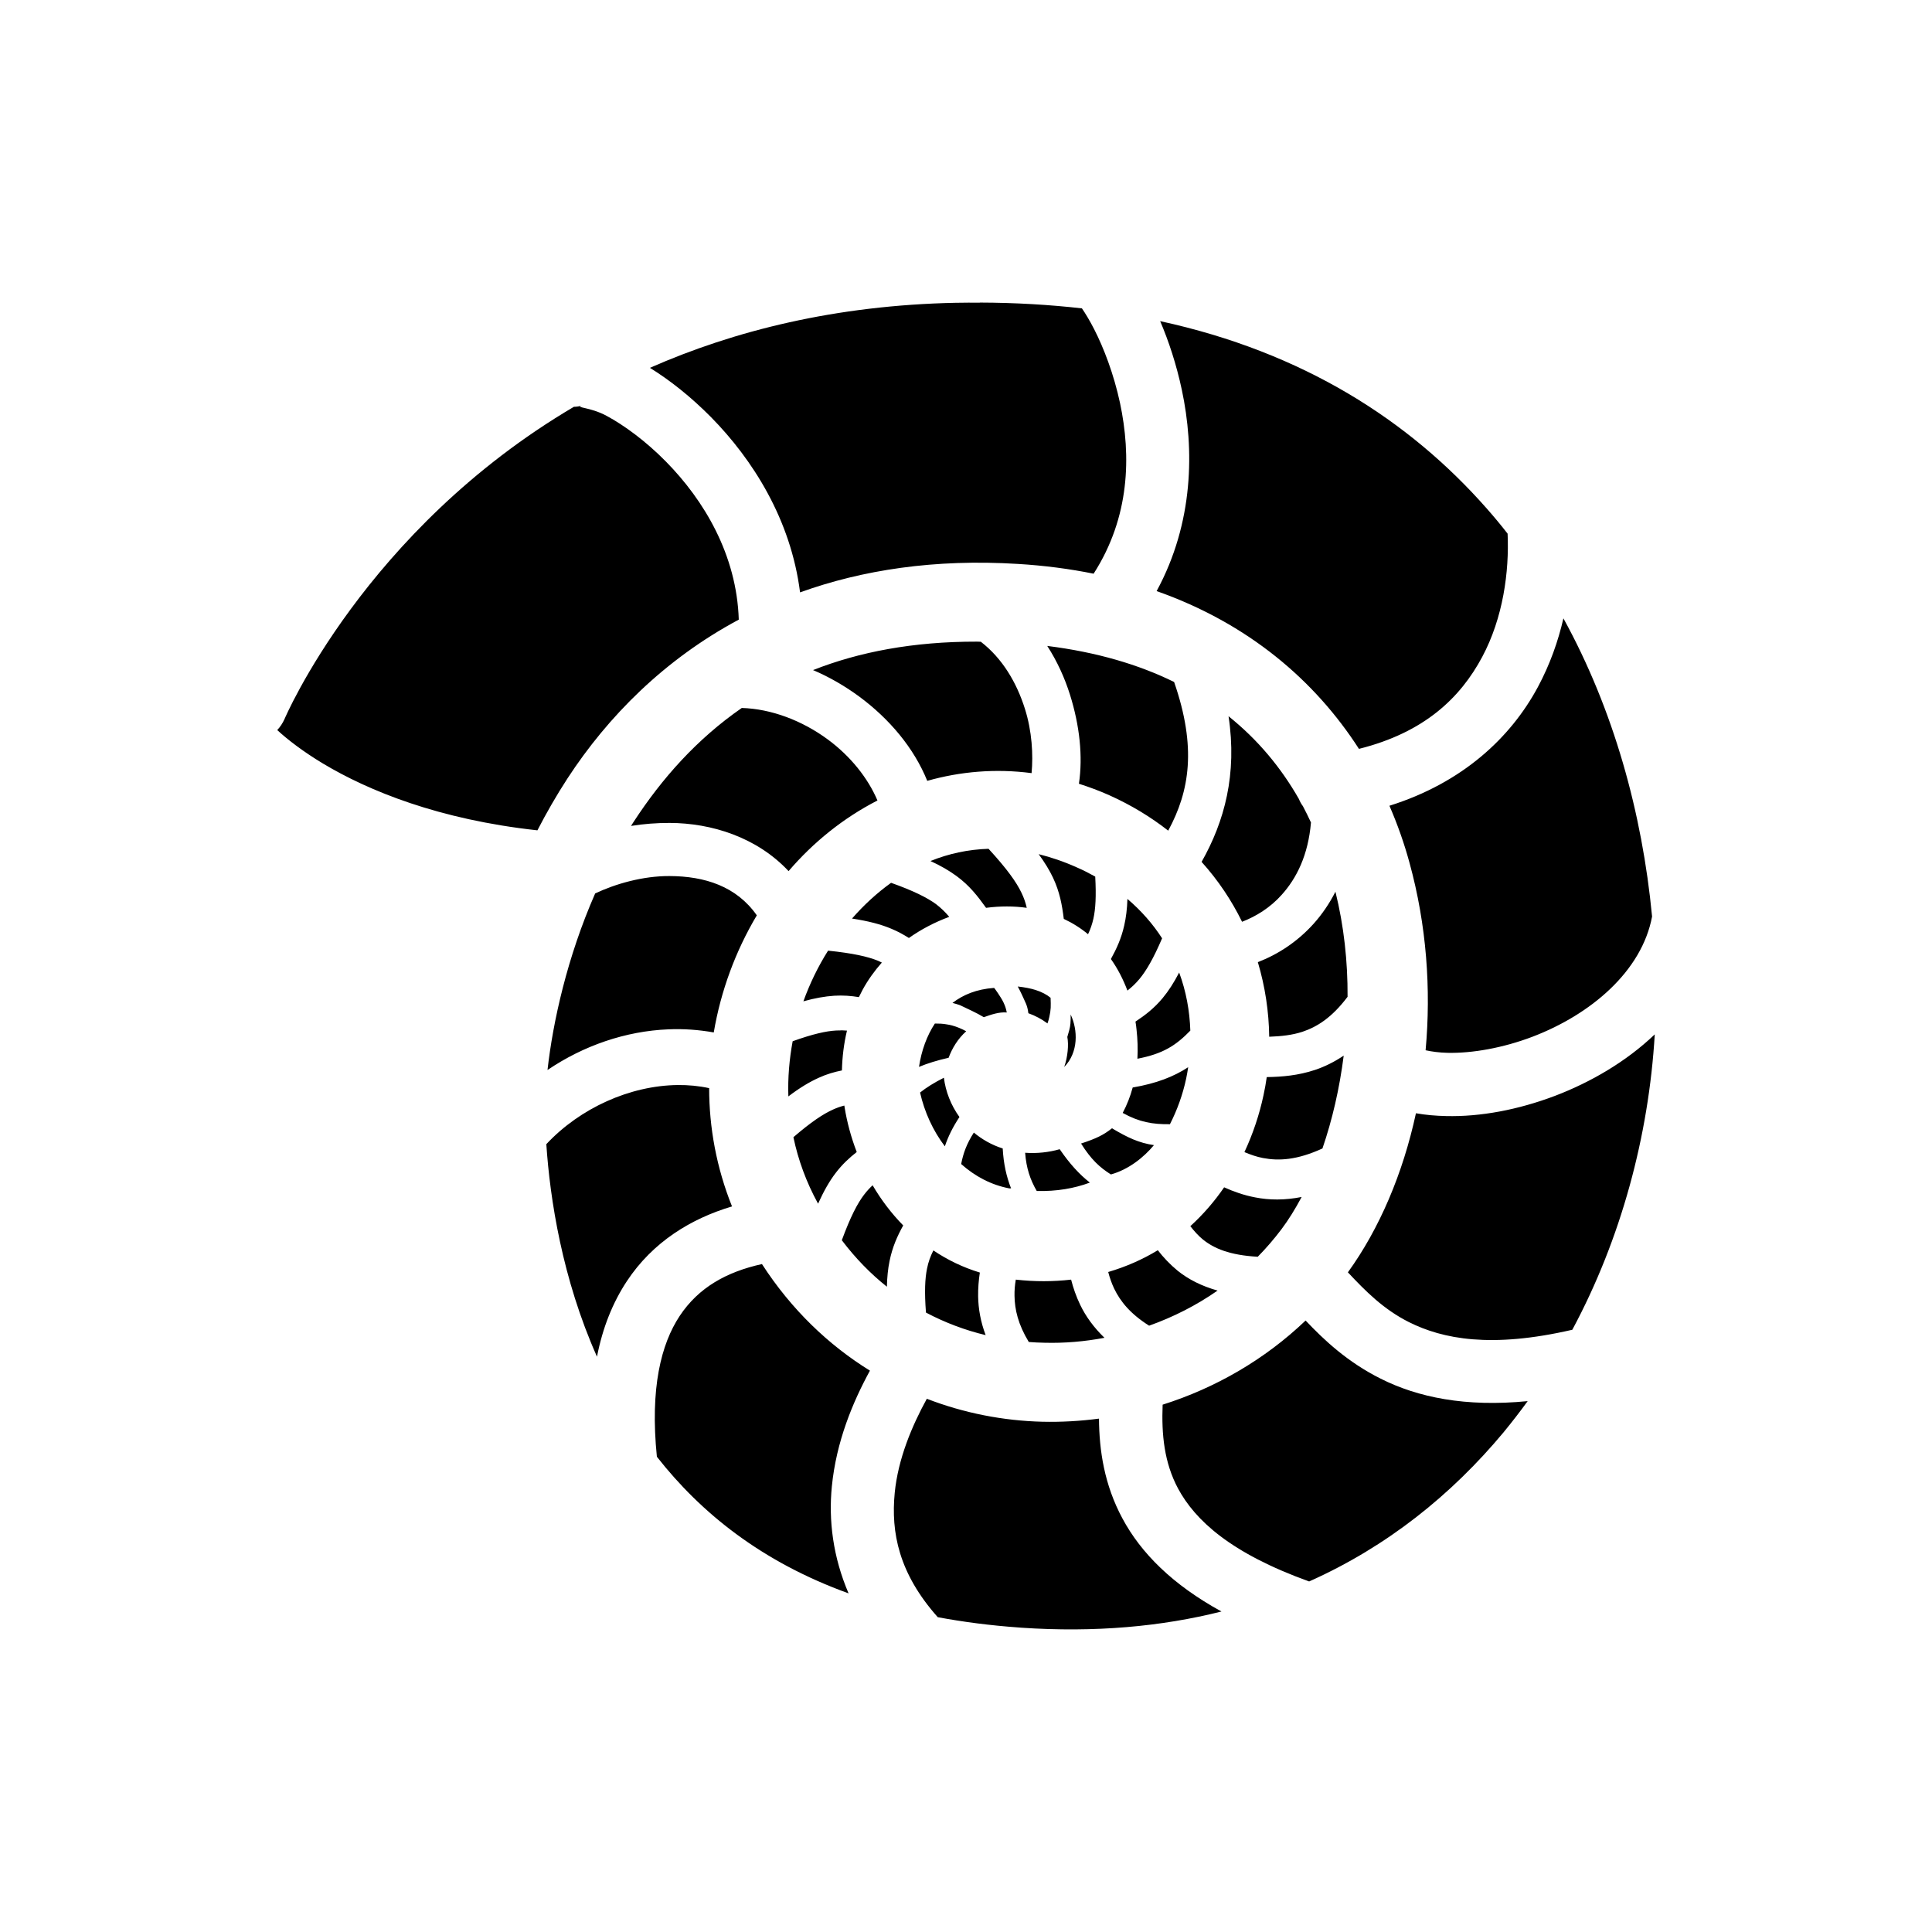 <svg width="18" height="18" viewBox="0 0 18 18" fill="none" xmlns="http://www.w3.org/2000/svg">
<path d="M9.129 2.82C9.058 2.819 8.985 2.82 8.912 2.821H8.905C7.784 2.844 6.841 3.081 6.055 3.427C6.241 3.542 6.436 3.696 6.624 3.886C7.012 4.28 7.368 4.839 7.454 5.519C8.034 5.31 8.708 5.206 9.484 5.254C9.732 5.269 9.967 5.3 10.189 5.345C10.528 4.817 10.539 4.246 10.435 3.755C10.377 3.485 10.284 3.243 10.194 3.067C10.153 2.987 10.113 2.921 10.08 2.873C9.779 2.839 9.463 2.82 9.129 2.819L9.129 2.82ZM10.809 2.992C10.888 3.177 10.96 3.393 11.011 3.633C11.128 4.183 11.123 4.868 10.776 5.507C11.63 5.808 12.251 6.34 12.661 6.977C13.273 6.824 13.607 6.499 13.809 6.121C14.004 5.757 14.062 5.326 14.046 4.972C13.984 4.892 13.919 4.814 13.852 4.738C13.129 3.917 12.142 3.282 10.809 2.992ZM5.423 3.778C5.398 3.786 5.373 3.79 5.347 3.79C3.395 4.94 2.65 6.701 2.65 6.701C2.633 6.738 2.611 6.772 2.583 6.802C2.681 6.892 2.822 7.001 3.008 7.113C3.433 7.368 4.089 7.636 5.007 7.736C5.091 7.573 5.184 7.411 5.288 7.251C5.664 6.675 6.19 6.144 6.883 5.773C6.864 5.169 6.559 4.66 6.204 4.3C6.015 4.108 5.813 3.961 5.651 3.874C5.495 3.79 5.352 3.8 5.423 3.778V3.778ZM14.566 5.761C14.517 5.974 14.441 6.19 14.329 6.399C14.075 6.873 13.624 7.294 12.945 7.507C13.021 7.682 13.084 7.861 13.133 8.042C13.291 8.618 13.334 9.216 13.282 9.785C13.341 9.798 13.409 9.807 13.486 9.809C13.716 9.814 14.002 9.764 14.278 9.659C14.823 9.451 15.297 9.048 15.392 8.539C15.3 7.575 15.034 6.612 14.566 5.761V5.761ZM9.101 5.978C8.507 5.977 8.004 6.074 7.575 6.243C7.728 6.308 7.874 6.393 8.007 6.491C8.284 6.696 8.514 6.966 8.639 7.275C8.946 7.188 9.274 7.159 9.611 7.203C9.627 7.033 9.615 6.812 9.549 6.604C9.472 6.359 9.338 6.133 9.138 5.979C9.126 5.979 9.113 5.978 9.101 5.978V5.978ZM9.757 6.018C9.85 6.162 9.92 6.317 9.969 6.473C10.059 6.76 10.09 7.048 10.052 7.302C10.146 7.332 10.241 7.367 10.335 7.409C10.54 7.501 10.723 7.613 10.884 7.739C11.084 7.37 11.15 6.963 10.939 6.354C10.61 6.192 10.219 6.076 9.757 6.018ZM6.911 6.596C6.493 6.885 6.167 7.253 5.906 7.653C5.897 7.667 5.888 7.681 5.879 7.695C5.996 7.676 6.116 7.667 6.238 7.667C6.629 7.668 7.051 7.8 7.347 8.116C7.578 7.846 7.859 7.62 8.175 7.458C8.087 7.25 7.924 7.045 7.712 6.889C7.473 6.713 7.185 6.604 6.911 6.596V6.596ZM11.446 6.673C11.528 7.212 11.408 7.654 11.195 8.03C11.35 8.202 11.475 8.39 11.572 8.588C11.702 8.538 11.834 8.457 11.941 8.337C12.08 8.183 12.188 7.968 12.214 7.663C12.19 7.611 12.165 7.56 12.139 7.511C12.123 7.49 12.111 7.467 12.101 7.443C11.936 7.154 11.721 6.893 11.446 6.673ZM9.21 7.908C9.02 7.914 8.839 7.953 8.669 8.022C8.765 8.066 8.844 8.112 8.912 8.162C9.032 8.25 9.108 8.348 9.187 8.458C9.318 8.441 9.445 8.441 9.566 8.458C9.555 8.41 9.54 8.365 9.517 8.318C9.47 8.219 9.382 8.095 9.21 7.908ZM9.677 7.958C9.734 8.036 9.778 8.108 9.811 8.178C9.873 8.31 9.895 8.43 9.911 8.561C9.994 8.6 10.07 8.648 10.137 8.704C10.159 8.658 10.175 8.612 10.187 8.559C10.207 8.469 10.214 8.349 10.204 8.167C10.15 8.137 10.094 8.108 10.034 8.082C9.912 8.027 9.793 7.987 9.677 7.958H9.677ZM6.237 8.162C5.99 8.161 5.735 8.234 5.545 8.324C5.284 8.918 5.151 9.522 5.101 9.969C5.436 9.742 5.829 9.606 6.228 9.59C6.369 9.584 6.51 9.594 6.65 9.619C6.716 9.23 6.854 8.859 7.051 8.528C6.862 8.258 6.567 8.163 6.237 8.162V8.162ZM8.302 8.225C8.171 8.319 8.049 8.431 7.938 8.558C8.089 8.581 8.206 8.611 8.307 8.654C8.367 8.679 8.419 8.708 8.468 8.739C8.58 8.66 8.706 8.593 8.844 8.542C8.806 8.497 8.768 8.46 8.72 8.423C8.637 8.363 8.513 8.3 8.302 8.225ZM12.442 8.308C12.385 8.42 12.316 8.52 12.239 8.606C12.086 8.776 11.904 8.893 11.719 8.964C11.787 9.192 11.822 9.426 11.825 9.659C11.937 9.655 12.039 9.644 12.134 9.613C12.271 9.567 12.408 9.482 12.555 9.287C12.557 8.959 12.521 8.627 12.442 8.308ZM10.504 8.375C10.501 8.468 10.491 8.549 10.474 8.623C10.447 8.743 10.403 8.839 10.35 8.935C10.415 9.027 10.465 9.126 10.504 9.229C10.545 9.197 10.581 9.163 10.616 9.121C10.68 9.044 10.746 8.931 10.827 8.742C10.742 8.61 10.634 8.486 10.504 8.375H10.504ZM7.715 8.857C7.622 9.004 7.545 9.163 7.485 9.329C7.592 9.299 7.685 9.283 7.772 9.277C7.855 9.272 7.929 9.278 8.002 9.29C8.013 9.267 8.025 9.244 8.037 9.221C8.086 9.131 8.146 9.047 8.216 8.968C8.205 8.963 8.193 8.957 8.182 8.952C8.085 8.912 7.946 8.881 7.715 8.857V8.857ZM10.986 9.061C10.936 9.157 10.886 9.234 10.832 9.299C10.754 9.393 10.671 9.457 10.579 9.518C10.583 9.543 10.587 9.569 10.589 9.594C10.599 9.684 10.602 9.775 10.597 9.864C10.836 9.818 10.955 9.741 11.09 9.602C11.084 9.419 11.051 9.236 10.986 9.061ZM9.647 9.223C9.602 9.209 9.547 9.198 9.482 9.191C9.496 9.217 9.51 9.243 9.522 9.27C9.55 9.335 9.572 9.363 9.581 9.44C9.646 9.463 9.707 9.496 9.759 9.535C9.766 9.516 9.772 9.496 9.776 9.476C9.792 9.406 9.791 9.374 9.788 9.296C9.753 9.267 9.707 9.242 9.647 9.223L9.647 9.223ZM9.262 9.204C9.098 9.216 8.975 9.267 8.874 9.344C8.898 9.35 8.921 9.357 8.944 9.365C9.018 9.401 9.095 9.434 9.166 9.477C9.234 9.453 9.307 9.427 9.38 9.433C9.37 9.388 9.367 9.379 9.35 9.341C9.327 9.291 9.263 9.203 9.262 9.204ZM9.975 9.452C9.976 9.48 9.975 9.508 9.973 9.536C9.97 9.579 9.956 9.617 9.944 9.661C9.958 9.734 9.948 9.846 9.915 9.941C10.049 9.804 10.043 9.596 9.975 9.452H9.975ZM7.838 9.6C7.823 9.6 7.807 9.6 7.791 9.601C7.696 9.606 7.572 9.634 7.385 9.701C7.354 9.869 7.339 10.041 7.345 10.215C7.449 10.136 7.54 10.081 7.629 10.041C7.703 10.007 7.774 9.987 7.844 9.973C7.847 9.848 7.862 9.724 7.891 9.602C7.874 9.601 7.856 9.6 7.838 9.599L7.838 9.6ZM15.417 9.637C15.15 9.892 14.82 10.083 14.487 10.21C14.146 10.339 13.795 10.406 13.472 10.398C13.377 10.396 13.283 10.388 13.192 10.372C13.07 10.936 12.851 11.449 12.558 11.854C12.722 12.029 12.89 12.199 13.127 12.318C13.441 12.475 13.891 12.564 14.649 12.389C15.103 11.543 15.361 10.583 15.417 9.637ZM8.821 9.544C8.785 9.537 8.747 9.536 8.71 9.536C8.636 9.648 8.585 9.787 8.562 9.94C8.641 9.907 8.732 9.879 8.838 9.855C8.871 9.766 8.924 9.678 9.002 9.608C8.958 9.584 8.914 9.566 8.87 9.554C8.853 9.55 8.838 9.546 8.821 9.544V9.544ZM12.519 9.835C12.431 9.894 12.342 9.938 12.252 9.968C12.096 10.02 11.945 10.033 11.802 10.035C11.794 10.092 11.784 10.148 11.772 10.203C11.733 10.386 11.673 10.565 11.594 10.734C11.652 10.758 11.708 10.778 11.767 10.789C11.914 10.817 12.083 10.809 12.321 10.7C12.412 10.435 12.48 10.142 12.519 9.835ZM11.07 9.943C10.935 10.031 10.775 10.094 10.553 10.132C10.531 10.214 10.5 10.293 10.46 10.369C10.615 10.455 10.74 10.476 10.9 10.474C10.967 10.343 11.019 10.2 11.051 10.05C11.058 10.015 11.065 9.979 11.07 9.943ZM6.314 10.109C5.87 10.114 5.405 10.323 5.09 10.66C5.124 11.17 5.238 11.913 5.562 12.64C5.615 12.367 5.71 12.134 5.84 11.937C6.083 11.569 6.44 11.353 6.82 11.24C6.675 10.878 6.607 10.505 6.607 10.138C6.511 10.117 6.413 10.108 6.314 10.109ZM8.794 10.041C8.703 10.087 8.631 10.132 8.572 10.179C8.613 10.36 8.692 10.534 8.803 10.68C8.833 10.59 8.877 10.501 8.939 10.407C8.859 10.296 8.81 10.169 8.794 10.041ZM7.867 10.3C7.832 10.309 7.797 10.321 7.762 10.337C7.67 10.378 7.557 10.453 7.392 10.595C7.436 10.805 7.511 11.012 7.621 11.213C7.621 11.213 7.621 11.214 7.622 11.214C7.675 11.097 7.727 11.005 7.786 10.928C7.847 10.848 7.912 10.788 7.982 10.733C7.93 10.598 7.892 10.458 7.869 10.317C7.868 10.311 7.868 10.305 7.866 10.3L7.867 10.3ZM10.36 10.512C10.281 10.575 10.212 10.608 10.072 10.654C10.164 10.801 10.246 10.877 10.35 10.942C10.516 10.896 10.657 10.782 10.751 10.669C10.611 10.648 10.508 10.6 10.36 10.512ZM9.073 10.552C9.008 10.653 8.974 10.744 8.955 10.845C9.083 10.959 9.234 11.04 9.404 11.072C9.405 11.072 9.405 11.072 9.407 11.072C9.411 11.071 9.415 11.071 9.42 11.072C9.377 10.963 9.35 10.845 9.342 10.7C9.238 10.667 9.149 10.615 9.073 10.552H9.073ZM9.873 10.707C9.771 10.736 9.662 10.748 9.551 10.74C9.562 10.885 9.598 10.99 9.659 11.096C9.845 11.101 10.009 11.072 10.154 11.018C10.057 10.942 9.966 10.843 9.873 10.707V10.707ZM8.13 11.043C8.102 11.069 8.076 11.097 8.051 11.13C7.988 11.212 7.923 11.338 7.843 11.555C7.97 11.723 8.111 11.867 8.263 11.988C8.265 11.899 8.273 11.82 8.288 11.748C8.314 11.62 8.359 11.518 8.415 11.417C8.305 11.305 8.209 11.178 8.13 11.043H8.13ZM11.405 11.062C11.315 11.193 11.21 11.315 11.09 11.424C11.127 11.471 11.165 11.514 11.207 11.548C11.31 11.631 11.455 11.694 11.718 11.709C11.796 11.63 11.87 11.544 11.938 11.454C12.005 11.365 12.068 11.263 12.127 11.152C11.97 11.183 11.827 11.182 11.695 11.156C11.589 11.136 11.494 11.102 11.405 11.062V11.062ZM10.787 11.648C10.646 11.734 10.491 11.802 10.325 11.851C10.339 11.905 10.357 11.956 10.38 12.005C10.438 12.125 10.53 12.24 10.706 12.351C10.931 12.271 11.146 12.162 11.344 12.024C11.195 11.982 11.073 11.92 10.973 11.84C10.9 11.78 10.84 11.716 10.787 11.648ZM8.696 11.65C8.668 11.706 8.649 11.758 8.637 11.819C8.618 11.91 8.612 12.035 8.627 12.229C8.805 12.323 8.991 12.393 9.183 12.439C9.136 12.314 9.115 12.194 9.113 12.078C9.112 12.001 9.118 11.927 9.129 11.856C8.971 11.808 8.827 11.738 8.696 11.65ZM7.099 11.777C6.77 11.85 6.509 11.994 6.332 12.261C6.16 12.522 6.055 12.931 6.12 13.572C6.529 14.094 7.095 14.552 7.906 14.845C7.76 14.505 7.719 14.164 7.75 13.85C7.791 13.431 7.945 13.063 8.105 12.77C7.719 12.531 7.373 12.201 7.099 11.777ZM9.979 11.922C9.814 11.941 9.642 11.942 9.464 11.922C9.455 11.973 9.451 12.023 9.452 12.073C9.454 12.201 9.485 12.338 9.585 12.503C9.634 12.507 9.682 12.509 9.731 12.51C9.918 12.515 10.105 12.499 10.29 12.464C10.19 12.367 10.116 12.265 10.064 12.157C10.026 12.078 9.999 11.999 9.979 11.921L9.979 11.922ZM12.164 12.303C11.781 12.669 11.322 12.932 10.832 13.087C10.821 13.364 10.846 13.626 10.976 13.869C11.135 14.163 11.463 14.47 12.197 14.734C12.923 14.41 13.523 13.927 14.008 13.345C14.086 13.25 14.161 13.153 14.233 13.054C13.652 13.111 13.208 13.018 12.864 12.845C12.555 12.691 12.334 12.483 12.164 12.303V12.303ZM8.635 13.032C8.495 13.287 8.367 13.593 8.336 13.908C8.3 14.277 8.373 14.658 8.737 15.067C8.973 15.111 9.224 15.144 9.492 15.163L9.517 15.165C10.201 15.211 10.82 15.155 11.38 15.014C10.924 14.764 10.63 14.469 10.458 14.148C10.288 13.833 10.241 13.512 10.239 13.217C10.065 13.24 9.888 13.25 9.712 13.246C9.348 13.237 8.982 13.166 8.635 13.032L8.635 13.032Z" fill="black"/>
</svg>
